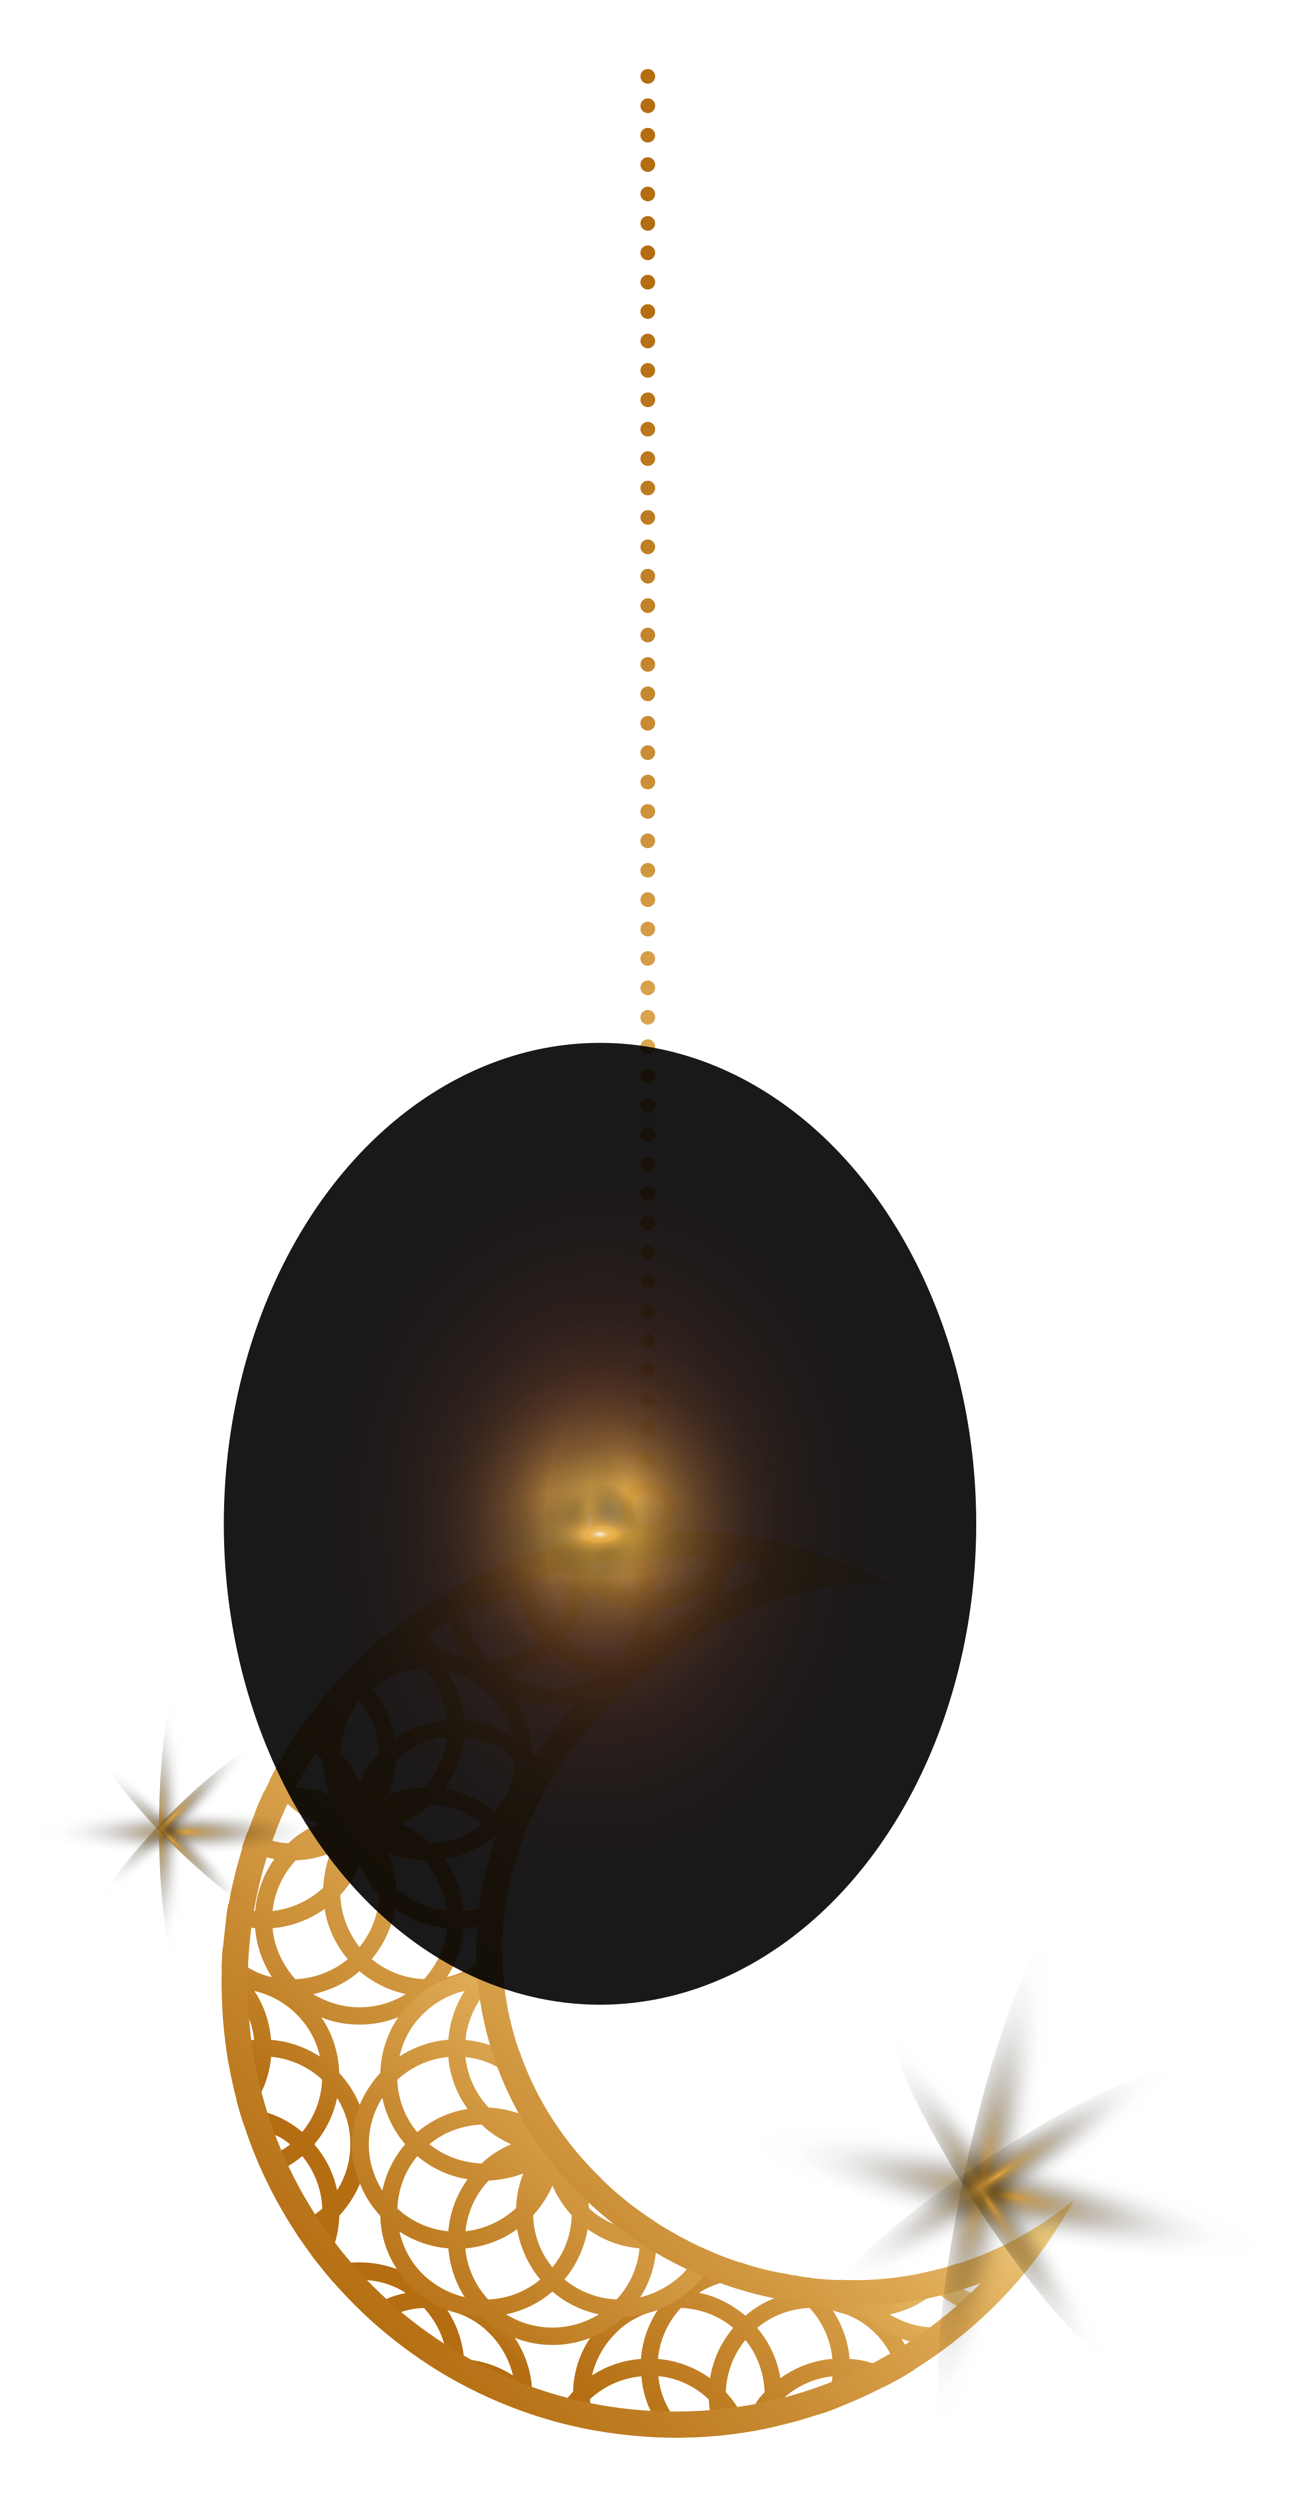 <?xml version="1.0" encoding="UTF-8"?>
<svg xmlns="http://www.w3.org/2000/svg" version="1.1" xmlns:xlink="http://www.w3.org/1999/xlink" viewBox="0 0 161.85 310.51">
  <!-- Generator: Adobe Illustrator 29.3.1, SVG Export Plug-In . SVG Version: 2.1.0 Build 151)  -->
  <defs>
    <style>
      .st0 {
        opacity: .9;
      }

      .st1 {
        fill: url(#linear-gradient2);
      }

      .st2 {
        fill: url(#radial-gradient2);
      }

      .st2, .st3, .st4, .st5, .st6, .st7, .st8, .st9, .st10, .st11, .st12 {
        mix-blend-mode: screen;
      }

      .st3 {
        fill: url(#radial-gradient3);
      }

      .st13 {
        fill: url(#linear-gradient10);
      }

      .st4 {
        fill: url(#radial-gradient10);
      }

      .st5 {
        fill: url(#radial-gradient4);
      }

      .st14 {
        fill: #f9dea4;
      }

      .st6 {
        fill: url(#radial-gradient5);
      }

      .st15 {
        fill: url(#linear-gradient1);
      }

      .st16 {
        fill: url(#linear-gradient9);
      }

      .st17 {
        fill: url(#linear-gradient8);
      }

      .st18 {
        fill: url(#linear-gradient11);
      }

      .st19 {
        fill: none;
      }

      .st20 {
        fill: url(#radial-gradient);
      }

      .st7 {
        fill: url(#radial-gradient8);
      }

      .st21 {
        fill: url(#radial-gradient1);
      }

      .st22 {
        filter: url(#drop-shadow-1);
      }

      .st23 {
        isolation: isolate;
      }

      .st8 {
        fill: url(#radial-gradient7);
      }

      .st24 {
        fill: url(#linear-gradient7);
      }

      .st9 {
        fill: url(#radial-gradient11);
      }

      .st25 {
        fill: url(#linear-gradient4);
      }

      .st10 {
        fill: url(#radial-gradient9);
      }

      .st26 {
        fill: url(#linear-gradient5);
      }

      .st27 {
        fill: url(#linear-gradient3);
      }

      .st12 {
        fill: url(#radial-gradient6);
      }

      .st28 {
        fill: url(#linear-gradient6);
      }

      .st29 {
        fill: url(#linear-gradient);
      }
    </style>
    <filter id="drop-shadow-1" x="16.35" y="-2.85" width="129" height="317" filterUnits="userSpaceOnUse">
      <feOffset dx="5.94" dy="2.97"/>
      <feGaussianBlur result="blur" stdDeviation="3.65"/>
      <feFlood flood-color="#000" flood-opacity=".65"/>
      <feComposite in2="blur" operator="in"/>
      <feComposite in="SourceGraphic"/>
    </filter>
    <linearGradient id="linear-gradient" x1="74.53" y1="182.71" x2="74.53" y2="5.6" gradientUnits="userSpaceOnUse">
      <stop offset="0" stop-color="#fde7a4"/>
      <stop offset=".19" stop-color="#e6ba6b"/>
      <stop offset=".29" stop-color="#dda853"/>
      <stop offset=".58" stop-color="#c5862d"/>
      <stop offset=".85" stop-color="#b46d11"/>
    </linearGradient>
    <linearGradient id="linear-gradient1" x1="62.56" y1="205.11" x2="2.35" y2="272.62" xlink:href="#linear-gradient"/>
    <linearGradient id="linear-gradient2" x1="72.31" y1="206.52" x2="44.97" y2="237.18" xlink:href="#linear-gradient"/>
    <linearGradient id="linear-gradient3" x1="58.3" y1="204.11" x2="12.16" y2="255.85" xlink:href="#linear-gradient"/>
    <linearGradient id="linear-gradient4" x1="85.41" y1="198.97" x2="72.71" y2="213.21" xlink:href="#linear-gradient"/>
    <linearGradient id="linear-gradient5" x1="92.75" y1="206.35" x2="78.36" y2="222.48" xlink:href="#linear-gradient"/>
    <linearGradient id="linear-gradient6" x1="52.72" y1="231.78" x2="24.14" y2="263.83" xlink:href="#linear-gradient"/>
    <linearGradient id="linear-gradient7" x1="62.52" y1="272.28" x2="49.52" y2="286.86" xlink:href="#linear-gradient"/>
    <linearGradient id="linear-gradient8" x1="112.69" y1="260.98" x2="68.09" y2="310.98" xlink:href="#linear-gradient"/>
    <linearGradient id="linear-gradient9" x1="80.92" y1="242.87" x2="34.77" y2="294.62" xlink:href="#linear-gradient"/>
    <linearGradient id="linear-gradient10" x1="112.8" y1="272.17" x2="79.95" y2="309.01" xlink:href="#linear-gradient"/>
    <linearGradient id="linear-gradient11" x1="90.16" y1="229.71" x2="29.9" y2="297.27" xlink:href="#linear-gradient"/>
    <radialGradient id="radial-gradient" cx="-19.11" cy="186.18" fx="-19.11" fy="186.18" r="39.25" gradientTransform="translate(97.28 -94.03) scale(1.19 1.52)" gradientUnits="userSpaceOnUse">
      <stop offset="0" stop-color="#9f3819"/>
      <stop offset=".05" stop-color="#862f15"/>
      <stop offset=".13" stop-color="#62220f"/>
      <stop offset=".22" stop-color="#44170a"/>
      <stop offset=".32" stop-color="#2b0f06"/>
      <stop offset=".42" stop-color="#170803"/>
      <stop offset=".55" stop-color="#0a0301"/>
      <stop offset=".71" stop-color="#020000"/>
      <stop offset="1" stop-color="#000"/>
    </radialGradient>
    <radialGradient id="radial-gradient1" cx="-113.83" cy="186.18" fx="-113.83" fy="186.18" r="28.77" gradientTransform="translate(242.08 -94.03) scale(1.47 1.52)" gradientUnits="userSpaceOnUse">
      <stop offset="0" stop-color="#fff"/>
      <stop offset="0" stop-color="#f9edd7"/>
      <stop offset=".02" stop-color="#f4daad"/>
      <stop offset=".03" stop-color="#f0ca89"/>
      <stop offset=".04" stop-color="#ecbd6c"/>
      <stop offset=".06" stop-color="#e9b356"/>
      <stop offset=".07" stop-color="#e7ac46"/>
      <stop offset=".08" stop-color="#e6a83c"/>
      <stop offset=".11" stop-color="#e6a73a"/>
      <stop offset=".15" stop-color="#c58f31" stop-opacity=".86"/>
      <stop offset=".22" stop-color="#916924" stop-opacity=".63"/>
      <stop offset=".3" stop-color="#644919" stop-opacity=".44"/>
      <stop offset=".38" stop-color="#402e10" stop-opacity=".28"/>
      <stop offset=".45" stop-color="#241a09" stop-opacity=".16"/>
      <stop offset=".53" stop-color="#100b04" stop-opacity=".07"/>
      <stop offset=".61" stop-color="#040201" stop-opacity=".02"/>
      <stop offset=".68" stop-color="#000" stop-opacity="0"/>
    </radialGradient>
    <radialGradient id="radial-gradient2" cx="783.16" cy="189.25" fx="783.16" fy="189.25" r="15.04" gradientTransform="translate(-263.48) scale(.43 1)" gradientUnits="userSpaceOnUse">
      <stop offset="0" stop-color="#fff"/>
      <stop offset=".01" stop-color="#f9edd7"/>
      <stop offset=".02" stop-color="#f4daad"/>
      <stop offset=".04" stop-color="#f0ca89"/>
      <stop offset=".05" stop-color="#ecbd6c"/>
      <stop offset=".07" stop-color="#e9b356"/>
      <stop offset=".09" stop-color="#e7ac46"/>
      <stop offset=".1" stop-color="#e6a83c"/>
      <stop offset=".13" stop-color="#e6a73a"/>
      <stop offset=".19" stop-color="#c58f31" stop-opacity=".86"/>
      <stop offset=".31" stop-color="#916924" stop-opacity=".63"/>
      <stop offset=".42" stop-color="#644919" stop-opacity=".44"/>
      <stop offset=".54" stop-color="#402e10" stop-opacity=".28"/>
      <stop offset=".65" stop-color="#241a09" stop-opacity=".16"/>
      <stop offset=".76" stop-color="#100b04" stop-opacity=".07"/>
      <stop offset=".88" stop-color="#040201" stop-opacity=".02"/>
      <stop offset=".99" stop-color="#000" stop-opacity="0"/>
    </radialGradient>
    <radialGradient id="radial-gradient3" cx="-808.71" cy="-200.12" fx="-808.71" fy="-200.12" r="15.04" gradientTransform="translate(-125.59 538.29) rotate(90) scale(.43 1)" xlink:href="#radial-gradient2"/>
    <radialGradient id="radial-gradient4" cx="-1629.03" cy="-232.37" fx="-1629.03" fy="-232.37" r="33.22" gradientTransform="translate(-158.98 496.39) rotate(101.77) scale(.17 1)" gradientUnits="userSpaceOnUse">
      <stop offset="0" stop-color="#e6a73a"/>
      <stop offset=".05" stop-color="#ca9232" stop-opacity=".88"/>
      <stop offset=".13" stop-color="#9b7027" stop-opacity=".67"/>
      <stop offset=".23" stop-color="#71521c" stop-opacity=".49"/>
      <stop offset=".33" stop-color="#4e3813" stop-opacity=".34"/>
      <stop offset=".43" stop-color="#31240c" stop-opacity=".22"/>
      <stop offset=".54" stop-color="#1b1406" stop-opacity=".12"/>
      <stop offset=".66" stop-color="#0c0803" stop-opacity=".05"/>
      <stop offset=".8" stop-color="#020200" stop-opacity=".01"/>
      <stop offset=".99" stop-color="#000" stop-opacity="0"/>
    </radialGradient>
    <radialGradient id="radial-gradient5" cx="-5625.75" cy="787.38" fx="-5625.75" fy="787.38" r="33.22" gradientTransform="translate(-974.93 846.82) rotate(-168.23) scale(.17 1)" xlink:href="#radial-gradient4"/>
    <radialGradient id="radial-gradient6" cx="-4865.81" cy="136.46" fx="-4865.81" fy="136.46" r="26.21" gradientTransform="translate(-494.37 840.85) rotate(146.77) scale(.17 1) skewX(-.03)" xlink:href="#radial-gradient4"/>
    <radialGradient id="radial-gradient7" cx="-3464.94" cy="1339.64" fx="-3464.94" fy="1339.64" r="26.21" gradientTransform="translate(-1319.38 511.42) rotate(-123.23) scale(.17 1) skewX(-.03)" xlink:href="#radial-gradient4"/>
    <radialGradient id="radial-gradient8" cx="-851.19" cy="-148.56" fx="-851.19" fy="-148.56" r="18.85" gradientTransform="translate(-125.59 372.24) rotate(90) scale(.17 1)" xlink:href="#radial-gradient4"/>
    <radialGradient id="radial-gradient9" cx="-5134.65" cy="655" fx="-5134.65" fy="655" r="18.85" gradientTransform="translate(-853 882.03) rotate(-180) scale(.17 1)" xlink:href="#radial-gradient4"/>
    <radialGradient id="radial-gradient10" cx="-3966.91" cy="101.96" fx="-3966.91" fy="101.96" r="14.88" gradientTransform="translate(-383.35 777.52) rotate(135) scale(.17 1)" xlink:href="#radial-gradient4"/>
    <radialGradient id="radial-gradient11" cx="-3665.08" cy="1186.89" fx="-3665.08" fy="1186.89" r="14.88" gradientTransform="translate(-1258.29 624.27) rotate(-135) scale(.17 1)" xlink:href="#radial-gradient4"/>
  </defs>
  <g class="st23">
    <g id="Layer_1">
      <g>
        <g class="st22">
          <path class="st29" d="M73.61,181.8c0-.5.41-.91.92-.91h0c.5,0,.91.41.91.91h0c0,.51-.41.91-.91.91h0c-.51,0-.92-.4-.92-.91ZM73.61,178.15c0-.5.41-.91.92-.91h0c.5,0,.91.41.91.91h0c0,.51-.41.91-.91.91h0c-.51,0-.92-.4-.92-.91ZM73.61,174.5c0-.51.41-.91.92-.91h0c.5,0,.91.4.91.91h0c0,.5-.41.91-.91.91h0c-.51,0-.92-.41-.92-.91ZM73.61,170.85c0-.51.41-.92.92-.92h0c.5,0,.91.41.91.92h0c0,.5-.41.91-.91.91h0c-.51,0-.92-.41-.92-.91ZM73.61,167.19c0-.5.41-.91.92-.91h0c.5,0,.91.41.91.91h0c0,.51-.41.92-.91.92h0c-.51,0-.92-.41-.92-.92ZM73.61,163.54c0-.5.41-.91.92-.91h0c.5,0,.91.41.91.91h0c0,.51-.41.92-.91.92h0c-.51,0-.92-.41-.92-.92ZM73.61,159.89c0-.5.41-.91.92-.91h0c.5,0,.91.41.91.91h0c0,.51-.41.91-.91.91h0c-.51,0-.92-.4-.92-.91ZM73.61,156.24c0-.51.41-.91.92-.91h0c.5,0,.91.4.91.91h0c0,.5-.41.91-.91.91h0c-.51,0-.92-.41-.92-.91ZM73.61,152.59c0-.51.41-.92.92-.92h0c.5,0,.91.41.91.92h0c0,.5-.41.91-.91.91h0c-.51,0-.92-.41-.92-.91ZM73.61,148.94c0-.51.41-.92.92-.92h0c.5,0,.91.41.91.92h0c0,.5-.41.91-.91.91h0c-.51,0-.92-.41-.92-.91ZM73.61,145.28c0-.5.41-.91.92-.91h0c.5,0,.91.41.91.91h0c0,.51-.41.92-.91.92h0c-.51,0-.92-.41-.92-.92ZM73.61,141.63c0-.5.41-.91.92-.91h0c.5,0,.91.41.91.91h0c0,.51-.41.91-.91.91h0c-.51,0-.92-.4-.92-.91ZM73.61,137.98c0-.5.41-.91.92-.91h0c.5,0,.91.41.91.91h0c0,.5-.41.91-.91.91h0c-.51,0-.92-.41-.92-.91ZM73.61,134.33c0-.51.41-.91.92-.91h0c.5,0,.91.4.91.91h0c0,.5-.41.91-.91.91h0c-.51,0-.92-.41-.92-.91ZM73.61,130.68c0-.51.41-.92.92-.92h0c.5,0,.91.41.91.92h0c0,.5-.41.91-.91.91h0c-.51,0-.92-.41-.92-.91ZM73.61,127.03c0-.51.41-.92.92-.92h0c.5,0,.91.41.91.92h0c0,.5-.41.91-.91.91h0c-.51,0-.92-.41-.92-.91ZM73.61,123.37c0-.5.41-.91.92-.91h0c.5,0,.91.41.91.91h0c0,.51-.41.92-.91.92h0c-.51,0-.92-.41-.92-.92ZM73.61,119.72c0-.5.41-.91.92-.91h0c.5,0,.91.41.91.91h0c0,.5-.41.91-.91.91h0c-.51,0-.92-.41-.92-.91ZM73.61,116.07c0-.51.41-.91.92-.91h0c.5,0,.91.4.91.91h0c0,.5-.41.91-.91.91h0c-.51,0-.92-.41-.92-.91ZM73.61,112.42c0-.51.41-.92.92-.92h0c.5,0,.91.41.91.92h0c0,.5-.41.91-.91.91h0c-.51,0-.92-.41-.92-.91ZM73.61,108.77c0-.51.41-.92.92-.92h0c.5,0,.91.41.91.92h0c0,.5-.41.91-.91.91h0c-.51,0-.92-.41-.92-.91ZM73.61,105.11c0-.5.41-.91.92-.91h0c.5,0,.91.41.91.91h0c0,.51-.41.91-.91.91h0c-.51,0-.92-.4-.92-.91ZM73.61,101.46c0-.5.41-.91.92-.91h0c.5,0,.91.41.91.91h0c0,.51-.41.92-.91.92h0c-.51,0-.92-.41-.92-.92ZM73.61,97.81c0-.5.41-.91.92-.91h0c.5,0,.91.41.91.91h0c0,.5-.41.91-.91.91h0c-.51,0-.92-.41-.92-.91ZM73.61,94.16c0-.51.41-.92.92-.92h0c.5,0,.91.41.91.92h0c0,.5-.41.91-.91.91h0c-.51,0-.92-.41-.92-.91ZM73.61,90.51c0-.51.41-.92.92-.92h0c.5,0,.91.41.91.92h0c0,.5-.41.91-.91.91h0c-.51,0-.92-.41-.92-.91ZM73.61,86.85c0-.5.41-.91.92-.91h0c.5,0,.91.41.91.91h0c0,.51-.41.92-.91.92h0c-.51,0-.92-.41-.92-.92ZM73.61,83.2c0-.5.41-.91.92-.91h0c.5,0,.91.41.91.91h0c0,.51-.41.92-.91.92h0c-.51,0-.92-.41-.92-.92ZM73.61,79.55c0-.5.41-.91.92-.91h0c.5,0,.91.41.91.91h0c0,.5-.41.91-.91.91h0c-.51,0-.92-.41-.92-.91ZM73.61,75.9c0-.5.41-.91.92-.91h0c.5,0,.91.41.91.91h0c0,.5-.41.91-.91.91h0c-.51,0-.92-.41-.92-.91ZM73.61,72.25c0-.51.41-.92.92-.92h0c.5,0,.91.41.91.92h0c0,.5-.41.91-.91.91h0c-.51,0-.92-.41-.92-.91ZM73.61,68.6c0-.51.41-.92.92-.92h0c.5,0,.91.41.91.92h0c0,.5-.41.91-.91.91h0c-.51,0-.92-.41-.92-.91ZM73.61,64.94c0-.5.41-.91.92-.91h0c.5,0,.91.41.91.91h0c0,.51-.41.92-.91.92h0c-.51,0-.92-.41-.92-.92ZM73.61,61.29c0-.5.41-.91.92-.91h0c.5,0,.91.41.91.91h0c0,.5-.41.91-.91.91h0c-.51,0-.92-.41-.92-.91ZM73.61,57.64c0-.5.41-.91.92-.91h0c.5,0,.91.41.91.91h0c0,.51-.41.91-.91.91h0c-.51,0-.92-.4-.92-.91ZM73.61,53.99c0-.51.41-.92.92-.92h0c.5,0,.91.41.91.92h0c0,.5-.41.91-.91.91h0c-.51,0-.92-.41-.92-.91ZM73.61,50.34c0-.51.41-.92.92-.92h0c.5,0,.91.41.91.92h0c0,.5-.41.91-.91.91h0c-.51,0-.92-.41-.92-.91ZM73.61,46.68c0-.5.41-.91.92-.91h0c.5,0,.91.41.91.91h0c0,.51-.41.92-.91.92h0c-.51,0-.92-.41-.92-.92ZM73.61,43.03c0-.5.41-.91.92-.91h0c.5,0,.91.41.91.91h0c0,.51-.41.92-.91.92h0c-.51,0-.92-.41-.92-.92ZM73.61,39.38c0-.5.41-.91.92-.91h0c.5,0,.91.41.91.91h0c0,.5-.41.91-.91.91h0c-.51,0-.92-.41-.92-.91ZM73.61,35.73c0-.51.41-.92.92-.92h0c.5,0,.91.41.91.92h0c0,.5-.41.91-.91.91h0c-.51,0-.92-.41-.92-.91ZM73.61,32.08c0-.51.41-.92.92-.92h0c.5,0,.91.41.91.92h0c0,.5-.41.91-.91.91h0c-.51,0-.92-.41-.92-.91ZM73.61,28.42c0-.5.41-.91.92-.91h0c.5,0,.91.41.91.91h0c0,.51-.41.92-.91.92h0c-.51,0-.92-.41-.92-.92ZM73.61,24.77c0-.5.41-.91.92-.91h0c.5,0,.91.41.91.91h0c0,.51-.41.92-.91.92h0c-.51,0-.92-.41-.92-.92ZM73.61,21.12c0-.5.41-.91.92-.91h0c.5,0,.91.41.91.91h0c0,.51-.41.91-.91.91h0c-.51,0-.92-.4-.92-.91ZM73.61,17.47c0-.51.41-.91.92-.91h0c.5,0,.91.4.91.91h0c0,.5-.41.91-.91.91h0c-.51,0-.92-.41-.92-.91ZM73.61,13.82c0-.51.41-.91.92-.91h0c.5,0,.91.4.91.91h0c0,.5-.41.91-.91.91h0c-.51,0-.92-.41-.92-.91ZM73.61,10.16c0-.5.41-.91.92-.91h0c.5,0,.91.41.91.91h0c0,.51-.41.92-.91.92h0c-.51,0-.92-.41-.92-.92ZM73.61,6.51c0-.5.41-.91.92-.91h0c.5,0,.91.41.91.91h0c0,.51-.41.92-.91.92h0c-.51,0-.92-.41-.92-.92Z"/>
          <g>
            <g>
              <g>
                <path class="st15" d="M60.56,215.19c-.09-.18-.27-.31-.4-.49-.09-2.44-.84-4.74-2.17-6.73-.44-.75-1.02-1.42-1.64-2.04-1.33-1.37-2.88-2.35-4.56-2.97-.49-.09-.93-.27-1.42-.44-.93-.22-1.82-.31-2.75-.35-.49-.44-.97-.84-1.51-1.2-.84-.62-1.77-1.11-2.75-1.51-.18-.04-.31-.09-.49-.13-.66.53-1.33,1.06-1.99,1.68,1.28.22,2.44.71,3.45,1.37.04,0,.09,0,.13.04-.09,0-.22.04-.31.09-1.95.4-3.81,1.37-5.45,2.75-.4-.35-.84-.66-1.28-.97-.53.49-1.02,1.02-1.46,1.55.44.27.89.58,1.28.89-1.55,1.86-2.52,4.03-2.88,6.25-.89-.62-1.86-1.15-2.88-1.51-.4.58-.8,1.2-1.2,1.82,1.06.35,2.04.89,2.92,1.55.35.22.66.49.97.8.09,1.46.35,2.92.89,4.3-1.37-.58-2.83-.84-4.3-.93-.84-.93-1.55-1.99-2.04-3.15-.4.75-.8,1.51-1.2,2.3.18.35.4.71.62,1.02-.44.09-.89.18-1.28.31-.4.89-.8,1.77-1.15,2.7,1.28-.66,2.66-.97,4.03-1.06h.13c1.06,1.02,2.35,1.82,3.68,2.44-1.33.58-2.61,1.37-3.68,2.39-.66-.04-1.33-.13-1.99-.31-1.06-.18-2.08-.58-3.06-1.15-.27.66-.49,1.33-.71,1.99.97.58,1.99.97,3.06,1.2.31.09.66.18.97.22-1.33,1.86-2.17,4.08-2.39,6.47-.04,0-.13,0-.18-.04-1.11-.09-2.17-.4-3.15-.84-.13.71-.27,1.42-.31,2.17.97.4,2.04.66,3.15.75.18.04.31.09.49.09.18,2.21.93,4.3,2.08,6.07-1.06-.22-2.04-.62-2.97-1.2-.84-.44-1.59-1.02-2.3-1.68-.27-.31-.53-.58-.8-.93-.09.53-.13,1.11-.13,1.64-.04.4-.04.8-.04,1.2.97.93,2.04,1.59,3.19,2.13,1.59.75,3.32,1.15,5.05,1.24,1.15,1.06,2.53,1.95,4.03,2.57h.04c1.46.62,3.1.93,4.78.93s3.32-.31,4.78-.89c1.55-.62,2.92-1.51,4.12-2.61,1.99-.09,3.99-.62,5.76-1.55,1.06-.62,2.08-1.33,2.97-2.26.04-.04.09-.09.13-.13,0-.35-.04-.66-.04-1.02,0-.8,0-1.59.04-2.44-.44.75-.97,1.46-1.64,2.13-.49.49-1.02.93-1.59,1.28-1.11.75-2.35,1.28-3.63,1.59,1.15-1.77,1.9-3.85,2.08-6.07.53-.04,1.11-.13,1.64-.22,1.2-.27,2.3-.66,3.37-1.24.09-.93.22-1.86.4-2.79-1.06.8-2.26,1.42-3.54,1.77-.58.18-1.24.31-1.86.35-.22-2.39-1.06-4.61-2.39-6.47,2.21-.35,4.39-1.33,6.25-2.88.04.04.09.13.13.18,1.02,1.28,1.73,2.75,2.04,4.3.31-1.15.62-2.26,1.06-3.37-.44-.93-1.06-1.77-1.73-2.57,1.42-1.68,2.39-3.63,2.84-5.76.53.89.97,1.86,1.24,2.88.4-.84.89-1.68,1.37-2.48-.49-1.11-1.15-2.13-1.95-3.01ZM50.1,204.69c.31.09.62.18.93.27,1.37.53,2.7,1.37,3.81,2.48,1.46,1.46,2.48,3.28,2.92,5.23-1.77-1.15-3.85-1.9-6.07-2.08-.18-2.21-.93-4.3-2.08-6.07.18.04.31.13.49.18ZM46.74,204.25c1.55,1.73,2.61,3.94,2.84,6.38-2.39.18-4.61,1.02-6.47,2.35-.35-2.21-1.33-4.39-2.88-6.25,1.9-1.55,4.16-2.35,6.51-2.48ZM49.53,212.76c-.22,2.39-1.28,4.56-2.83,6.25-1.51.09-2.92.35-4.34.93.58-1.37.84-2.83.93-4.3,1.68-1.59,3.85-2.66,6.25-2.88ZM38.72,218.43c-.58-1.37-1.37-2.61-2.39-3.72.09-2.3.89-4.56,2.39-6.47,1.55,1.9,2.35,4.16,2.44,6.47-1.02,1.11-1.82,2.35-2.44,3.72ZM41.16,232.38c-.09,2.3-.89,4.56-2.44,6.47-1.51-1.9-2.3-4.16-2.39-6.47,1.02-1.06,1.82-2.35,2.39-3.68.62,1.33,1.42,2.61,2.44,3.68ZM30.79,228.08c1.46-.04,2.92-.35,4.3-.89-.53,1.37-.8,2.84-.89,4.3-1.68,1.55-3.85,2.61-6.29,2.88.27-2.44,1.33-4.61,2.88-6.29ZM34.38,234.11c.35,2.26,1.33,4.39,2.88,6.25-1.9,1.55-4.21,2.39-6.51,2.48-1.55-1.73-2.61-3.9-2.84-6.33,2.39-.22,4.61-1.06,6.47-2.39ZM38.72,246.33c-2.08,0-4.08-.62-5.76-1.64,2.08-.44,4.08-1.37,5.76-2.84,1.73,1.46,3.68,2.39,5.76,2.84-1.64,1.02-3.63,1.64-5.76,1.64ZM46.74,242.83c-2.35-.09-4.61-.93-6.51-2.48,1.55-1.86,2.52-3.99,2.88-6.25,1.86,1.33,4.08,2.17,6.47,2.39-.22,2.44-1.28,4.61-2.84,6.33ZM49.53,234.37c-2.39-.27-4.56-1.33-6.25-2.88-.09-1.46-.35-2.92-.93-4.3,1.42.53,2.84.84,4.34.89,1.55,1.68,2.61,3.85,2.83,6.29ZM47.58,225.96c-1.11-1.02-2.35-1.82-3.72-2.39,1.37-.62,2.61-1.42,3.72-2.44,2.3.09,4.56.89,6.47,2.44-1.9,1.51-4.16,2.3-6.47,2.39ZM55.55,222.06c-1.86-1.55-4.03-2.52-6.25-2.88,1.33-1.86,2.17-4.08,2.39-6.47,2.44.27,4.61,1.28,6.33,2.84-.09,2.44-.97,4.7-2.48,6.51Z"/>
                <path class="st1" d="M81.95,199.51c-1.55.58-2.97,1.51-4.21,2.66-.93.04-1.82.13-2.75.35-.49.18-.93.35-1.42.44-1.68.62-3.23,1.59-4.56,2.97-.66.62-1.2,1.33-1.68,2.04-1.2,1.86-1.9,3.94-2.04,6.07,1.02-1.33,2.08-2.66,3.23-3.9.49-.97,1.15-1.9,1.99-2.7.93-.93,1.99-1.68,3.15-2.17.09-.09.18-.13.27-.22,2.44-1.99,5.09-3.81,7.89-5.32.27-.18.53-.35.84-.49-.22.09-.49.18-.71.27Z"/>
              </g>
              <path class="st27" d="M85.94,187.68c-.35-.04-.71-.09-1.11-.18-.22.75-.58,1.51-1.02,2.17-.18-.8-.4-1.55-.71-2.3-.8-.09-1.64-.18-2.48-.18.62,1.02.97,2.17,1.15,3.32.13.49.18.93.18,1.42-1.68,1.55-3.9,2.61-6.33,2.84-.13-1.51-.53-2.97-1.15-4.3-.31-.75-.75-1.51-1.24-2.17,1.24-.18,2.48-.58,3.63-1.15-3.1.04-6.11.31-9.04.89.89.27,1.86.4,2.79.44.62.66,1.15,1.37,1.55,2.17.75,1.24,1.2,2.61,1.33,4.12-2.44-.27-4.61-1.33-6.29-2.88,0-.18,0-.31-.04-.49-.04-1.06-.27-2.13-.62-3.14-1.28.27-2.57.58-3.81.93.44,1.02,1.06,1.99,1.77,2.88.18.22.35.49.58.71-.04,2.3-.84,4.56-2.39,6.47-1.42-1.73-2.21-3.81-2.35-5.89-.04-.18-.04-.4-.04-.58.93-1.06,1.73-2.26,2.3-3.54-1.46.4-2.88.84-4.3,1.42-.09.4-.13.8-.13,1.24-1.68,1.55-3.85,2.61-6.29,2.88.04-.49.13-.97.27-1.42-.84.4-1.64.84-2.39,1.28v.13s-.09,0-.13-.04c-.89.53-1.77,1.06-2.61,1.64.89.27,1.77.44,2.75.53.04.49.09.97.18,1.46.35,1.68.97,3.23,1.86,4.61-.49-.09-.93-.27-1.42-.44-1.24-.44-2.39-1.15-3.41-2.17-.13-.04-.27-.18-.4-.31-.71-.66-1.24-1.42-1.73-2.21-.58.4-1.11.84-1.68,1.28.04.13.13.22.22.35.49.75,1.02,1.42,1.68,2.08.04.04.13.13.18.13,1.28,1.28,2.79,2.21,4.39,2.84.18.04.31.13.49.18.31.09.62.18.93.27.93.22,1.86.35,2.79.4,1.2,1.11,2.61,1.99,4.16,2.61,1.46.58,3.06.89,4.7.89,1.02,0,2.04-.13,3.01-.35.58-.13,1.11-.31,1.64-.53,1.59-.58,3.01-1.51,4.21-2.61.8-.04,1.59-.13,2.39-.31,2.44-1.99,5.09-3.81,7.89-5.32.04-.04.09-.13.13-.22.93-1.37,1.55-2.88,1.86-4.47.18-.75.27-1.46.27-2.21.58-.58,1.06-1.24,1.51-1.9.35-.53.66-1.11.93-1.73.18-.44.35-.89.49-1.33-.35-.09-.71-.13-1.06-.18ZM67.07,194.5c1.82,1.33,4.03,2.17,6.42,2.39-.22,2.44-1.24,4.61-2.84,6.33-2.3-.09-4.61-.93-6.47-2.48,1.55-1.86,2.48-4.03,2.88-6.25ZM51.87,196.9c.22-.04.49-.04.71-.09.04,0,.04-.04.04-.04,2.13-.27,4.03-1.06,5.67-2.26.4,2.21,1.33,4.39,2.88,6.25-1.86,1.55-4.16,2.39-6.47,2.48-1.55-1.68-2.53-3.72-2.79-6.07-.04-.09-.04-.18-.04-.27ZM62.68,206.73c-2.13,0-4.08-.62-5.76-1.64,2.08-.44,4.08-1.42,5.76-2.84,1.68,1.42,3.68,2.39,5.76,2.84-1.68,1.02-3.63,1.64-5.76,1.64ZM78.81,200.04c-1.15,1.15-2.44,1.95-3.81,2.48-.49.18-.93.35-1.42.44.53-.84.97-1.73,1.28-2.66.4-1.06.66-2.21.75-3.41,2.26-.18,4.3-.93,6.07-2.08-.13.53-.27,1.06-.49,1.55-.53,1.37-1.33,2.61-2.39,3.68Z"/>
              <path class="st25" d="M98.34,190.96c-.44.97-.71,1.95-.84,3.01.75-.13,1.46-.22,2.21-.35.13-.66.31-1.28.58-1.86-.62-.31-1.28-.58-1.95-.8ZM95.51,194.42c-1.55-.44-2.97-1.2-4.16-2.21-.09-.09-.18-.13-.22-.18s-.04-.04-.09-.09c.04-1.06.22-2.13.62-3.14-.66-.18-1.37-.31-2.08-.44-.18.44-.31.89-.4,1.33-.31-.49-.58-1.02-.8-1.59-.44-.09-.89-.18-1.37-.22-.35-.09-.71-.13-1.06-.18.18.53.35,1.02.58,1.51.31.75.71,1.42,1.2,2.08.35.58.75,1.06,1.2,1.55v.18c.09,1.06.27,2.13.58,3.19.66-.22,1.37-.49,2.04-.71-.09-.22-.18-.44-.22-.66.27.18.53.35.84.49,1.11-.35,2.26-.62,3.37-.89Z"/>
              <path class="st26" d="M103.7,193.35c-.22.18-.4.27-.66.35.62.09,1.2.18,1.77.22-.35-.18-.71-.4-1.11-.58Z"/>
            </g>
            <g>
              <path class="st28" d="M38.72,258.43c-.58-1.46-1.46-2.79-2.52-3.94-.09-2.52-.84-4.92-2.26-6.95h-.04c-.4-.66-.89-1.24-1.46-1.82-2.13-2.13-4.83-3.37-7.57-3.68-.4-.04-.8-.09-1.2-.09-.62-.58-1.28-1.11-1.99-1.55-.04.4-.04.8-.04,1.2-.04.62-.04,1.24-.04,1.86,0,.22,0,.49.04.71.4-.09.75-.09,1.15-.13.97,1.11,1.77,2.35,2.21,3.77.35.8.53,1.68.62,2.57-.09,0-.22,0-.31.04-1.11.13-2.13.35-3.15.8.04.71.18,1.46.31,2.17.97-.44,2.04-.75,3.15-.84-.22,1.99-1.02,3.85-2.17,5.36.27,1.06.58,2.08.93,3.1,1.33.09,2.66.49,3.9,1.2.62.27,1.24.66,1.82,1.15-.35.27-.71.53-1.06.71v.04c-.93.58-1.95,1.02-3.01,1.24.27.66.58,1.33.89,1.99,1.06-.31,2.08-.75,3.01-1.33.58-.35,1.15-.75,1.68-1.2,1.51,1.86,2.39,4.12,2.48,6.51-.27.27-.58.49-.89.71-.84.66-1.82,1.2-2.88,1.51.4.62.8,1.24,1.2,1.86.84-.31,1.59-.71,2.3-1.2-.22,1.02-.58,1.99-1.11,2.88.44.58.93,1.2,1.42,1.77.66-1.02,1.2-2.17,1.55-3.32.31-1.06.49-2.17.53-3.32,1.06-1.15,1.95-2.52,2.57-3.99.58-1.51.93-3.15.93-4.87s-.35-3.41-.97-4.92ZM33.8,252.45c-1.77-1.15-3.85-1.9-6.07-2.08-.18-2.21-.89-4.3-2.08-6.07,1.95.44,3.77,1.42,5.27,2.92s2.44,3.28,2.88,5.23ZM27.29,259.44c-.62-.22-1.28-.4-1.95-.49.49-.66.89-1.37,1.2-2.13.66-1.33,1.06-2.79,1.2-4.34,2.44.22,4.65,1.28,6.33,2.83-.09,2.44-.97,4.7-2.48,6.51-1.28-1.11-2.75-1.9-4.3-2.39ZM35.93,269.06c-.44-2.13-1.42-4.08-2.83-5.71,1.42-1.68,2.39-3.63,2.83-5.76,1.06,1.68,1.64,3.63,1.64,5.76s-.58,4.03-1.64,5.71Z"/>
              <g>
                <g>
                  <path class="st24" d="M62.51,297.58c-.62-1.33-1.37-2.48-2.35-3.5,0-.22-.04-.44-.04-.66-.18-2.21-.93-4.25-2.13-6.07-.44-.75-1.02-1.42-1.64-2.04-1.33-1.37-2.88-2.35-4.56-2.97-.49-.09-.93-.27-1.42-.44-.93-.22-1.82-.31-2.75-.35-1.24-1.15-2.66-2.08-4.25-2.7-1.46-.53-3.01-.84-4.65-.84-.35,0-.66,0-1.02.04-1.24.09-2.48.35-3.59.8.49.62.97,1.2,1.51,1.77.97-.31,2.04-.49,3.1-.49.35,0,.66,0,.97.09,1.77.13,3.41.71,4.78,1.59-.84.18-1.64.4-2.39.75-1.02.4-1.99,1.02-2.92,1.73.53.49,1.06.97,1.59,1.46.97-.75,2.04-1.28,3.19-1.59.89-.31,1.82-.44,2.79-.49,1.11,1.24,1.99,2.7,2.48,4.39.18.62.31,1.28.35,1.95-.89.04-1.73.22-2.57.49,1.46.97,2.97,1.86,4.52,2.7.09-.35.13-.71.18-1.06,2.44.22,4.61,1.24,6.33,2.83,0,.35-.04.75-.13,1.11,1.51.58,3.06,1.11,4.61,1.51ZM51.7,290.01c0-.18-.04-.35-.04-.49-.27-2.08-.97-3.94-2.04-5.58,1.9.44,3.77,1.37,5.23,2.88,1.46,1.46,2.48,3.28,2.92,5.23-1.51-.97-3.23-1.64-5.05-1.9-.35-.09-.66-.13-1.02-.13Z"/>
                  <path class="st17" d="M106.45,288.24c-.13-.27-.27-.53-.44-.75-.49-.8-1.11-1.51-1.77-2.17-.71-.75-1.51-1.37-2.35-1.9h-.04c-.8-.49-1.59-.84-2.44-1.15-.49-.18-1.02-.31-1.51-.44-.04.04-.09.04-.09,0-.75-.18-1.55-.27-2.3-.27-.75-.75-1.64-1.37-2.57-1.9-.49-.04-1.02-.13-1.51-.27-1.82-.31-3.63-.75-5.36-1.37-1.46.09-2.83.35-4.12.89-.44.18-.84.35-1.28.58-1.06.53-2.04,1.24-2.92,2.08-.93.04-1.82.13-2.75.35-.49.18-.93.35-1.42.44-1.68.62-3.23,1.59-4.56,2.97-.62.62-1.2,1.33-1.64,2.04-1.37,2.04-2.08,4.34-2.13,6.69-.22.22-.44.49-.66.75-.71.89-1.33,1.86-1.77,2.92.71.18,1.42.35,2.13.53.18-.4.35-.71.58-1.06.09.4.18.84.31,1.24.8.22,1.64.35,2.48.49-.53-1.11-.8-2.26-.93-3.41,0-.18-.04-.35-.04-.53,1.73-1.59,3.94-2.61,6.38-2.83.13,1.55.49,2.97,1.15,4.3.31.75.71,1.46,1.2,2.13-1.06.18-2.08.49-3.1.93,1.64.18,3.28.27,4.96.27,4.39,0,8.64-.49,12.71-1.46.31-1.06.49-2.17.53-3.28.09-.09.18-.18.27-.22,1.64-1.46,3.72-2.44,6.02-2.66-.04.27-.04.49-.13.75-.22,1.42-.8,2.79-1.59,3.99,1.02-.31,1.99-.66,2.97-1.11.49-1.11.75-2.35.89-3.63,1.51.13,2.92.58,4.21,1.33,1.33-.66,2.61-1.37,3.85-2.17-.27-1.06-.66-2.08-1.2-3.06ZM86.65,280.13c2.08,0,4.08.62,5.76,1.68-.71.13-1.46.35-2.13.66-1.33.49-2.52,1.2-3.63,2.17-1.73-1.46-3.68-2.44-5.76-2.84.8-.53,1.68-.93,2.66-1.24.97-.27,2.04-.44,3.1-.44ZM78.63,283.67c2.35.09,4.61.89,6.51,2.48-1.55,1.82-2.52,3.99-2.88,6.25-1.86-1.33-4.08-2.21-6.47-2.39.22-2.44,1.28-4.65,2.84-6.33ZM73.67,290.01c-2.21.13-4.3.89-6.07,2.04.44-1.9,1.42-3.72,2.92-5.23,1.46-1.51,3.32-2.44,5.23-2.88-1.15,1.77-1.91,3.81-2.08,6.07ZM78.72,298.43c-.53-.58-1.02-1.2-1.42-1.9-.8-1.33-1.33-2.84-1.46-4.39,2.39.22,4.56,1.28,6.25,2.88.04.44.09.89.13,1.33.13,1.02.4,1.99.8,2.97-1.37-.53-2.83-.84-4.3-.89ZM86.65,297.81c-.31-.66-.62-1.28-1.02-1.86-.4-.66-.89-1.24-1.42-1.82.09-2.3.89-4.61,2.44-6.47,1.51,1.86,2.3,4.16,2.39,6.47-.44.44-.84.93-1.15,1.46-.49.66-.93,1.42-1.24,2.21ZM90.99,292.4c-.35-2.26-1.33-4.43-2.88-6.25,1.9-1.59,4.21-2.39,6.51-2.48,1.55,1.68,2.61,3.9,2.84,6.33-2.39.18-4.61,1.06-6.47,2.39ZM102.42,290.54c-.89-.31-1.86-.49-2.83-.53-.18-2.26-.93-4.25-2.08-6.02v-.04c.49.09.97.27,1.42.44.04.04.09.04.13.04,1.37.49,2.61,1.28,3.72,2.39.75.75,1.37,1.59,1.86,2.52.49.84.8,1.77,1.02,2.7-.97-.62-2.08-1.15-3.23-1.51Z"/>
                </g>
                <path class="st16" d="M81.07,276.06c-.4,1.02-.97,1.95-1.73,2.79-.13.22-.35.44-.53.62-1.15,1.11-2.44,1.9-3.81,2.44-.49.18-.93.35-1.42.44,1.06-1.64,1.73-3.5,1.95-5.54.04-.18.09-.35.09-.53,1.37-.09,2.7-.44,3.9-.97-.89-.4-1.73-.89-2.52-1.37-.44.09-.89.18-1.37.22-.04-.4-.09-.8-.18-1.2-.93-.58-1.86-1.24-2.75-1.9.44.97.71,1.99.8,3.1-1.11-.13-2.21-.4-3.19-.89-1.15-.49-2.21-1.15-3.1-1.99,0-.27-.04-.49-.04-.75-.13-1.2-.4-2.39-.84-3.54.8.31,1.64.53,2.48.66-4.61-4.43-8.2-9.83-10.23-15.9-.13.31-.22.66-.27,1.02-1.02-.75-2.13-1.33-3.37-1.68v-.04c-.97-.35-1.99-.58-3.06-.66.18-1.82.8-3.5,1.77-4.96v-.04c.31-.49.66-.93,1.06-1.33.71.04,1.37.13,2.08.31-.18-1.11-.27-2.21-.31-3.32,0-.35-.04-.66-.04-1.02-.97.53-1.82,1.15-2.61,1.9-.18,0-.35,0-.53.04-3.01.22-5.94,1.46-8.24,3.77-.58.58-1.11,1.2-1.55,1.86-1.42,2.08-2.13,4.47-2.21,6.87-1.06,1.15-1.95,2.53-2.57,3.99-.62,1.51-.97,3.19-.97,4.92s.35,3.37,1.02,4.87c.58,1.51,1.46,2.84,2.52,3.99.04,2.35.75,4.61,2.08,6.64.49.75,1.02,1.42,1.68,2.08,2.44,2.44,5.58,3.68,8.77,3.81,1.2,1.11,2.61,1.99,4.16,2.61,1.46.58,3.06.89,4.7.89s3.23-.31,4.7-.89c1.55-.62,2.97-1.51,4.16-2.61,3.19-.13,6.33-1.37,8.77-3.81.35-.35.71-.75,1.02-1.2.22-.27.44-.53.62-.84.44-.62.8-1.24,1.11-1.95-.66-.27-1.37-.58-1.99-.89ZM73.49,276.28c-.22,2.44-1.24,4.61-2.84,6.33-2.3-.09-4.61-.93-6.47-2.48,1.55-1.86,2.48-4.03,2.88-6.25,1.82,1.33,4.03,2.17,6.42,2.39ZM51.87,276.28c2.39-.22,4.61-1.06,6.42-2.39.4,2.21,1.33,4.39,2.88,6.25-1.86,1.55-4.16,2.39-6.47,2.48-1.59-1.73-2.61-3.9-2.84-6.33ZM53.87,265.73c-2.3-.09-4.61-.89-6.47-2.39,1.86-1.55,4.16-2.35,6.47-2.44,1.06,1.02,2.3,1.82,3.68,2.44-1.37.58-2.61,1.37-3.68,2.39ZM59.05,266.97c-.53,1.37-.84,2.84-.89,4.3-1.68,1.55-3.85,2.61-6.29,2.88.27-2.44,1.28-4.61,2.88-6.29,1.46-.09,2.92-.35,4.3-.89ZM52.14,267.68c-1.33,1.86-2.21,4.08-2.39,6.47-2.44-.22-4.65-1.28-6.33-2.83.09-2.3.89-4.61,2.48-6.51,1.82,1.55,3.99,2.52,6.25,2.88ZM60.29,272.16c.97-1.06,1.82-2.35,2.39-3.68.58,1.33,1.42,2.61,2.39,3.68-.04,2.3-.84,4.56-2.39,6.47-1.55-1.9-2.35-4.16-2.39-6.47ZM55.86,253.77c.84.4,1.64.97,2.3,1.59.04,1.51.35,2.92.89,4.34-.18-.09-.35-.13-.53-.18-1.2-.44-2.48-.66-3.77-.75-1.59-1.68-2.61-3.85-2.88-6.25,1.46.13,2.79.58,3.99,1.24ZM51.79,244.29c-1.15,1.77-1.86,3.85-2.04,6.07-2.26.18-4.3.93-6.07,2.08.44-1.9,1.37-3.77,2.88-5.23,1.51-1.51,3.32-2.48,5.23-2.92ZM49.75,252.49c.18,2.39,1.06,4.61,2.39,6.47-2.26.35-4.43,1.33-6.25,2.88-1.59-1.9-2.39-4.16-2.48-6.51,1.68-1.55,3.9-2.61,6.33-2.83ZM41.55,269.1c-1.06-1.68-1.68-3.68-1.68-5.76s.62-4.12,1.68-5.76c.44,2.08,1.37,4.03,2.84,5.76-1.46,1.68-2.39,3.68-2.84,5.76ZM50.37,281.9c-1.37-.53-2.66-1.33-3.81-2.44-1.51-1.51-2.44-3.32-2.88-5.27,1.77,1.15,3.81,1.9,6.07,2.08.18,2.21.89,4.3,2.04,6.07-.49-.09-.93-.27-1.42-.44ZM62.68,286.11c-2.13,0-4.08-.62-5.76-1.64,2.08-.44,4.08-1.37,5.76-2.84,1.68,1.46,3.68,2.39,5.76,2.84-1.68,1.02-3.63,1.64-5.76,1.64Z"/>
                <path class="st13" d="M123.28,274.15c-.04-.27-.04-.53-.13-.8-1.37.93-2.83,1.77-4.34,2.48.75.22,1.55.35,2.35.44-.22,2.44-1.28,4.61-2.83,6.33,1.77-1.77,3.41-3.68,4.87-5.67.04-.22.09-.44.09-.66.13,0,.31-.04.44-.04.58-.84,1.15-1.68,1.64-2.52-.66.22-1.37.4-2.08.44ZM114.64,281.77c-.31-.09-.62-.22-.93-.44-.66-.27-1.28-.71-1.9-1.2.53-.66,1.02-1.37,1.37-2.08-1.59.58-3.19,1.02-4.87,1.33.13.27.31.53.53.75-1.9,1.55-4.16,2.39-6.51,2.48-.66-.75-1.24-1.55-1.64-2.44-.27.04-.58.04-.89.04-.49,0-.97,0-1.46-.04.27.75.62,1.42,1.06,2.08,0,.04.04.04.04.09-.53-.13-1.06-.27-1.55-.53-.04.04-.09.04-.09,0-1.15-.44-2.17-1.06-3.1-1.9-.58-.04-1.2-.13-1.77-.27-.49-.04-1.02-.13-1.51-.27.35.53.8,1.06,1.28,1.55.93.97,1.99,1.73,3.15,2.35.53.27,1.06.49,1.64.66v.04c.49.18.93.31,1.42.4.04.04.09.04.13.04.8.18,1.59.27,2.39.31,1.28,1.2,2.84,2.17,4.56,2.75.35.13.71.27,1.06.35,1.02.27,2.13.4,3.23.4.62,0,1.24-.04,1.86-.13,2.21-1.68,4.3-3.5,6.16-5.49-1.28-.04-2.52-.31-3.68-.84ZM110.3,286.11c-.22,0-.49,0-.71-.04-1.82-.09-3.54-.71-5.01-1.59,1.59-.35,3.15-.97,4.56-1.95.4-.27.8-.58,1.15-.89.22.18.4.35.62.49.62.49,1.28.89,1.95,1.24,1.02.49,2.13.89,3.19,1.11-1.64,1.02-3.63,1.64-5.76,1.64Z"/>
              </g>
            </g>
          </g>
          <path class="st19" d="M77.92,187.11c-31.11,0-56.33,25.22-56.33,56.33s25.22,56.33,56.33,56.33c21.4,0,40.01-11.93,49.54-29.51-7.5,6.23-17.14,9.98-27.65,9.98-23.91,0-44.74-19.43-43.3-43.3,1.32-21.78,21.23-40.31,43.3-43.3.4-.05.8-.08,1.19-.08,1.27,0,2.54.23,3.79.37-7.99-4.35-17.15-6.82-26.88-6.82h0Z"/>
          <path class="st18" d="M77.92,190.34c4.61,0,9.2.6,13.63,1.77-20.83,6.1-37.03,24.45-38.25,44.63-.7,11.66,3.47,22.93,11.77,31.74,8.96,9.52,21.63,14.98,34.75,14.98,5.51,0,10.94-.98,16.04-2.86-9.85,10.06-23.45,15.94-37.94,15.94-29.28,0-53.1-23.82-53.1-53.1s23.82-53.1,53.1-53.1M77.92,187.11c-31.11,0-56.33,25.22-56.33,56.33s25.22,56.33,56.33,56.33c21.4,0,40.01-11.93,49.54-29.51-7.5,6.23-17.14,9.98-27.65,9.98-23.91,0-44.74-19.43-43.3-43.3,1.32-21.78,21.23-40.31,43.3-43.3.4-.05.8-.08,1.19-.08,1.27,0,2.54.23,3.79.37-7.99-4.35-17.15-6.82-26.88-6.82h0Z"/>
          <path class="st14" d="M74.53,187.77c-1.82,0-3.31-1.48-3.31-3.31s1.48-3.31,3.31-3.31,3.31,1.48,3.31,3.31-1.48,3.31-3.31,3.31ZM74.53,182.46c-1.1,0-2,.9-2,2s.9,2,2,2,2-.9,2-2-.9-2-2-2Z"/>
        </g>
        <g>
          <g class="st0">
            <g class="st11">
              <ellipse class="st20" cx="74.53" cy="189.25" rx="46.73" ry="59.73"/>
            </g>
            <g>
              <g class="st11">
                <ellipse class="st21" cx="74.53" cy="189.25" rx="42.34" ry="43.77"/>
              </g>
              <g>
                <path class="st2" d="M81.02,189.25c0,8.31-2.91,15.04-6.49,15.04s-6.49-6.73-6.49-15.04,2.91-15.04,6.49-15.04,6.49,6.73,6.49,15.04Z"/>
                <ellipse class="st3" cx="74.53" cy="189.25" rx="15.04" ry="6.49"/>
              </g>
            </g>
          </g>
          <g>
            <g>
              <path class="st5" d="M124.04,277.3c-17.96-3.74-32-9.26-31.36-12.32.64-3.06,15.71-2.51,33.67,1.23,17.96,3.74,32,9.26,31.36,12.32-.64,3.06-15.71,2.51-33.67-1.23Z"/>
              <path class="st6" d="M119.65,270.59c3.74-17.96,9.26-32,12.32-31.36,3.06.64,2.51,15.71-1.23,33.67-3.74,17.96-9.26,32-12.32,31.36-3.06-.64-2.51-15.71,1.23-33.67Z"/>
            </g>
            <g>
              <path class="st12" d="M121.46,274.2c-7.93-12.11-12.69-23.02-10.62-24.37,2.07-1.35,10.17,7.37,18.1,19.47,7.93,12.11,12.69,23.02,10.62,24.37-2.07,1.35-10.17-7.37-18.1-19.47Z"/>
              <path class="st8" d="M122.75,268.01c12.11-7.93,23.02-12.69,24.37-10.62,1.35,2.07-7.37,10.17-19.47,18.1-12.11,7.93-23.02,12.69-24.37,10.62-1.35-2.07,7.37-10.17,19.47-18.1Z"/>
            </g>
          </g>
          <g>
            <g>
              <path class="st7" d="M22.97,230.24c-10.41,0-18.86-1.44-18.86-3.22s8.44-3.22,18.86-3.22,18.86,1.44,18.86,3.22-8.44,3.22-18.86,3.22Z"/>
              <path class="st10" d="M19.75,227.02c0-10.41,1.44-18.86,3.22-18.86s3.22,8.44,3.22,18.86-1.44,18.86-3.22,18.86-3.22-8.44-3.22-18.86Z"/>
            </g>
            <g>
              <path class="st4" d="M21.17,228.82c-5.81-5.81-9.72-11.32-8.73-12.31.99-.99,6.5,2.92,12.31,8.73s9.72,11.32,8.73,12.31c-.99.99-6.5-2.92-12.31-8.73Z"/>
              <path class="st9" d="M21.17,225.23c5.81-5.81,11.32-9.72,12.31-8.73.99.99-2.92,6.5-8.73,12.31s-11.32,9.72-12.31,8.73,2.92-6.5,8.73-12.31Z"/>
            </g>
          </g>
        </g>
      </g>
    </g>
  </g>
</svg>